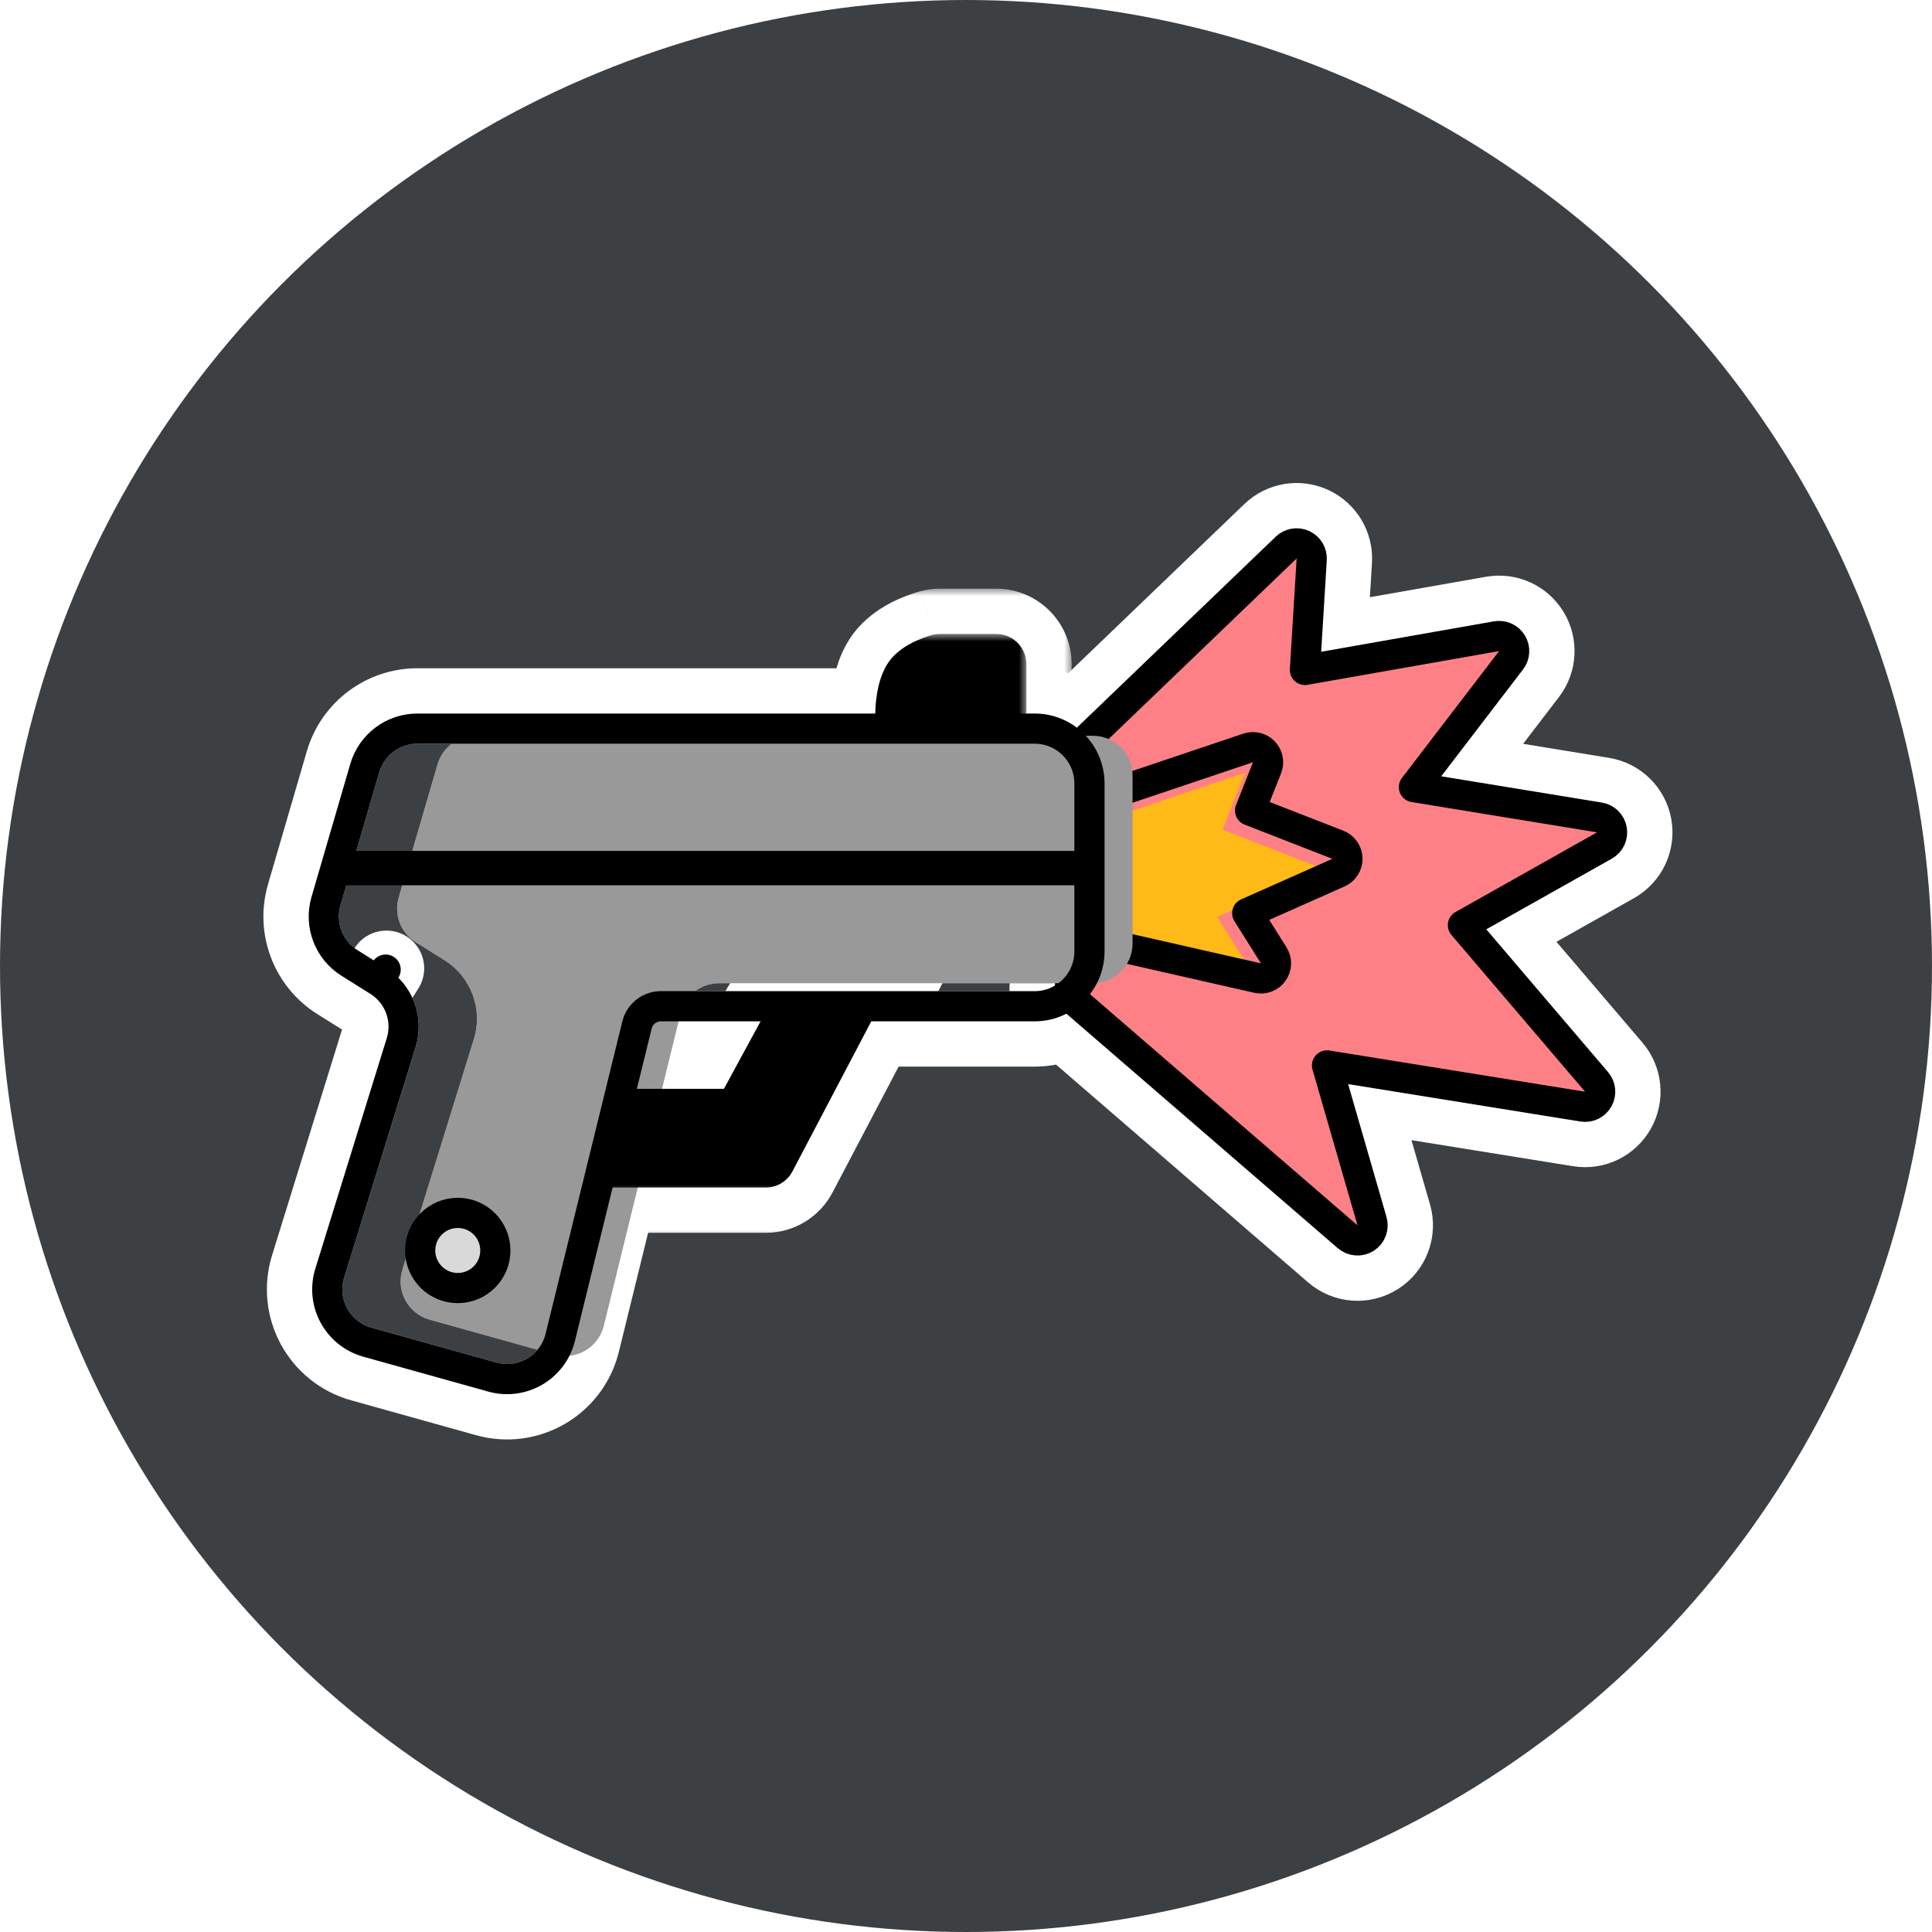 <svg width="128" height="128" viewBox="0 0 128 128" fill="none" xmlns="http://www.w3.org/2000/svg">
<circle cx="64" cy="64" r="64" fill="#3C4043"/>
<path d="M88.401 37.153C88.464 36.125 87.89 35.164 86.956 34.731C86.021 34.299 84.917 34.483 84.174 35.197L70.937 47.908C70.477 48.349 70.204 48.95 70.172 49.587L69.383 65.454C69.345 66.223 69.663 66.966 70.245 67.47L88.304 83.073C89.141 83.797 90.355 83.884 91.287 83.287C92.219 82.69 92.647 81.551 92.34 80.488L90.016 72.443L104.619 74.796C105.653 74.963 106.682 74.467 107.195 73.553C107.709 72.64 107.598 71.503 106.919 70.706L99.246 61.708L107.032 57.325C107.957 56.804 108.452 55.755 108.267 54.71C108.082 53.665 107.256 52.85 106.209 52.679L96.389 51.073L101.303 44.656C101.93 43.838 101.99 42.719 101.455 41.839C100.92 40.958 99.9 40.495 98.885 40.674L88.069 42.579L88.401 37.153Z" fill="#FD8087" stroke="white" stroke-width="5" stroke-linejoin="round"/>
<g filter="url(#filter0_i_228_508)">
<path d="M68.549 49.273H27.654C26.485 49.273 25.457 50.044 25.13 51.166L22.557 59.987C22.227 61.117 22.688 62.327 23.685 62.952L25.603 64.154C27.355 65.252 28.148 67.391 27.537 69.366L22.801 84.647C22.362 86.062 23.179 87.56 24.606 87.958L32.886 90.27C34.316 90.669 35.793 89.806 36.147 88.365L41.232 67.668C41.521 66.492 42.575 65.666 43.786 65.666H68.549C70.001 65.666 71.179 64.488 71.179 63.036V51.903C71.179 50.45 70.001 49.273 68.549 49.273Z" fill="#999999"/>
</g>
<path d="M24.275 66.272L25.603 64.154L24.275 66.272C25.067 66.768 25.425 67.734 25.149 68.626L20.413 83.906C19.557 86.667 21.15 89.589 23.933 90.366L32.214 92.678C35.003 93.457 37.884 91.774 38.575 88.961L43.66 68.264C43.674 68.206 43.726 68.166 43.786 68.166H68.549C71.382 68.166 73.679 65.869 73.679 63.036V51.903C73.679 49.069 71.382 46.773 68.549 46.773H27.654C25.374 46.773 23.368 48.278 22.73 50.466L20.157 59.287C19.514 61.49 20.413 63.852 22.357 65.07L24.275 66.272Z" stroke="white" stroke-width="5" stroke-linejoin="round"/>
<mask id="path-5-outside-1_228_508" maskUnits="userSpaceOnUse" x="54" y="39" width="17" height="13" fill="black">
<rect fill="white" x="54" y="39" width="17" height="13"/>
<path d="M66 47H60C60 47 60.054 45.606 60.545 44.968C61.028 44.34 62.273 44 62.273 44H66V47Z"/>
</mask>
<path d="M66 47H60C60 47 60.054 45.606 60.545 44.968C61.028 44.34 62.273 44 62.273 44H66V47Z" fill="#999999"/>
<path d="M60 47L55.004 46.805L54.801 52H60V47ZM66 47V52H71V47H66ZM66 44H71C71 41.239 68.761 39 66 39V44ZM62.273 44V39C61.828 39 61.385 39.059 60.956 39.177L62.273 44ZM60.545 44.968L64.509 48.016V48.016L60.545 44.968ZM60 52H66V42H60V52ZM71 47V44H61V47H71ZM66 39H62.273V49H66V39ZM62.273 44C60.956 39.177 60.955 39.177 60.954 39.177C60.953 39.177 60.953 39.177 60.952 39.178C60.951 39.178 60.95 39.178 60.948 39.179C60.946 39.179 60.943 39.18 60.941 39.181C60.935 39.182 60.929 39.184 60.923 39.185C60.911 39.189 60.898 39.193 60.883 39.197C60.853 39.206 60.818 39.216 60.778 39.228C60.699 39.252 60.598 39.283 60.48 39.323C60.252 39.399 59.934 39.515 59.576 39.672C59.084 39.889 57.639 40.545 56.582 41.92L64.509 48.016C64.162 48.467 63.83 48.688 63.747 48.742C63.637 48.813 63.58 48.836 63.604 48.825C63.618 48.819 63.642 48.81 63.661 48.803C63.668 48.801 63.668 48.801 63.658 48.804C63.654 48.805 63.646 48.808 63.634 48.811C63.629 48.813 63.622 48.814 63.615 48.816C63.611 48.818 63.607 48.819 63.603 48.82C63.601 48.82 63.599 48.821 63.597 48.822C63.596 48.822 63.594 48.822 63.593 48.822C63.593 48.823 63.592 48.823 63.592 48.823C63.591 48.823 63.59 48.823 62.273 44ZM56.582 41.92C55.537 43.279 55.252 44.856 55.163 45.361C55.096 45.744 55.058 46.08 55.037 46.32C55.026 46.443 55.018 46.547 55.013 46.629C55.01 46.67 55.008 46.705 55.007 46.735C55.006 46.749 55.006 46.763 55.005 46.775C55.005 46.78 55.005 46.786 55.004 46.791C55.004 46.794 55.004 46.796 55.004 46.798C55.004 46.8 55.004 46.801 55.004 46.802C55.004 46.803 55.004 46.803 55.004 46.804C55.004 46.804 55.004 46.805 60 47C64.996 47.195 64.996 47.196 64.996 47.196C64.996 47.197 64.996 47.197 64.996 47.198C64.996 47.199 64.996 47.2 64.996 47.201C64.996 47.203 64.996 47.205 64.996 47.207C64.996 47.211 64.995 47.214 64.995 47.217C64.995 47.224 64.995 47.229 64.995 47.234C64.994 47.242 64.994 47.247 64.994 47.249C64.993 47.252 64.994 47.242 64.996 47.224C64.999 47.183 65.006 47.131 65.014 47.086C65.023 47.029 65.023 47.057 64.992 47.149C64.975 47.201 64.854 47.567 64.509 48.016L56.582 41.92Z" fill="white" mask="url(#path-5-outside-1_228_508)"/>
<mask id="path-7-outside-2_228_508" maskUnits="userSpaceOnUse" x="35" y="63" width="29" height="19" fill="black">
<rect fill="white" x="35" y="63" width="29" height="19"/>
<path d="M49.153 74.136H42.789L42 76.679H50.73L55.289 68H52.484L49.153 74.136Z"/>
</mask>
<path d="M49.153 74.136H42.789L42 76.679H50.73L55.289 68H52.484L49.153 74.136Z" fill="#737373"/>
<path d="M42.789 74.136V69.136H39.105L38.014 72.654L42.789 74.136ZM49.153 74.136V79.136C50.986 79.136 52.672 78.133 53.547 76.522L49.153 74.136ZM52.484 68V63C50.651 63 48.964 64.003 48.09 65.615L52.484 68ZM55.289 68L59.715 70.325L63.563 63H55.289V68ZM50.73 76.679V81.679C52.588 81.679 54.293 80.648 55.157 79.004L50.73 76.679ZM42 76.679L37.225 75.197L35.213 81.679H42V76.679ZM42.789 79.136H49.153V69.136H42.789V79.136ZM53.547 76.522L56.878 70.385L48.09 65.615L44.758 71.751L53.547 76.522ZM52.484 73H55.289V63H52.484V73ZM50.862 65.675L46.304 74.353L55.157 79.004L59.715 70.325L50.862 65.675ZM50.73 71.679H42V81.679H50.73V71.679ZM46.775 78.161L47.564 75.618L38.014 72.654L37.225 75.197L46.775 78.161Z" fill="white" mask="url(#path-7-outside-2_228_508)"/>
<path d="M86.904 37.061C86.929 36.65 86.7 36.265 86.326 36.093C85.952 35.919 85.51 35.993 85.213 36.279L71.976 48.99C71.792 49.166 71.683 49.407 71.67 49.661L70.881 65.528C70.866 65.836 70.993 66.133 71.226 66.335L89.284 81.939C89.619 82.228 90.105 82.263 90.478 82.024C90.85 81.785 91.022 81.33 90.899 80.904L87.918 70.586L104.857 73.315C105.271 73.382 105.682 73.183 105.888 72.818C106.093 72.453 106.049 71.998 105.777 71.679L96.922 61.295L106.296 56.017C106.666 55.809 106.864 55.39 106.79 54.972C106.716 54.553 106.386 54.228 105.967 54.159L93.676 52.149L100.112 43.744C100.363 43.417 100.387 42.97 100.173 42.617C99.959 42.265 99.551 42.08 99.145 42.151L86.456 44.386L86.904 37.061Z" fill="#FD8087" stroke="black" stroke-width="2" stroke-linejoin="round"/>
<g filter="url(#filter1_i_228_508)">
<path d="M83.013 50.5L73.896 53.568V61.633L83.539 63.825L81.172 60.055L88.273 56.899L81.523 54.269L83.013 50.5Z" fill="#FFBA17"/>
</g>
<path d="M83.943 50.867C84.086 50.506 84.006 50.094 83.738 49.811C83.47 49.529 83.063 49.428 82.694 49.552L73.577 52.62C73.17 52.757 72.896 53.139 72.896 53.568V61.633C72.896 62.1 73.219 62.505 73.674 62.608L83.317 64.8C83.712 64.889 84.121 64.733 84.355 64.403C84.588 64.073 84.601 63.635 84.386 63.293L82.632 60.5L88.679 57.813C89.048 57.649 89.282 57.279 89.272 56.876C89.263 56.472 89.012 56.114 88.636 55.968L82.822 53.702L83.943 50.867Z" stroke="black" stroke-width="2" stroke-linejoin="round"/>
<g filter="url(#filter2_i_228_508)">
<path d="M68.549 49.273H27.654C26.485 49.273 25.457 50.044 25.13 51.166L22.557 59.987C22.227 61.117 22.688 62.327 23.685 62.952L25.603 64.154C27.355 65.252 28.148 67.391 27.537 69.366L22.801 84.647C22.362 86.062 23.179 87.56 24.606 87.958L32.886 90.27C34.316 90.669 35.793 89.806 36.147 88.365L41.232 67.668C41.521 66.492 42.575 65.666 43.786 65.666H68.549C70.001 65.666 71.179 64.488 71.179 63.036V51.903C71.179 50.45 70.001 49.273 68.549 49.273Z" fill="#999999"/>
</g>
<path d="M25.072 65.001L25.55 64.239L25.072 65.001C26.439 65.858 27.059 67.528 26.581 69.07L21.846 84.35C21.24 86.304 22.367 88.371 24.337 88.921L32.617 91.233C34.591 91.784 36.63 90.593 37.119 88.603L42.203 67.907C42.382 67.178 43.036 66.666 43.786 66.666H68.549C70.553 66.666 72.179 65.04 72.179 63.036V51.903C72.179 49.898 70.553 48.273 68.549 48.273H27.654C26.041 48.273 24.621 49.337 24.169 50.886L21.597 59.707C21.142 61.266 21.778 62.937 23.154 63.799L25.072 65.001Z" stroke="black" stroke-width="2" stroke-linejoin="round"/>
<path d="M22.877 57.513L71.266 57.513" stroke="black" stroke-width="2.279" stroke-linejoin="round"/>
<mask id="path-15-outside-3_228_508" maskUnits="userSpaceOnUse" x="57" y="42" width="11" height="7" fill="black">
<rect fill="white" x="57" y="42" width="11" height="7"/>
<path d="M66 47H60C60 47 60.054 45.606 60.545 44.968C61.028 44.34 62.273 44 62.273 44H66V47Z"/>
</mask>
<path d="M66 47H60C60 47 60.054 45.606 60.545 44.968C61.028 44.34 62.273 44 62.273 44H66V47Z" fill="#999999"/>
<path d="M60 47L58.002 46.922L57.92 49H60V47ZM66 47V49H68V47H66ZM66 44H68C68 42.895 67.105 42 66 42V44ZM62.273 44V42C62.095 42 61.918 42.024 61.746 42.071L62.273 44ZM60.545 44.968L62.131 46.187H62.131L60.545 44.968ZM60 49H66V45H60V49ZM68 47V44H64V47H68ZM66 42H62.273V46H66V42ZM62.273 44C61.746 42.071 61.745 42.071 61.745 42.071C61.745 42.071 61.745 42.071 61.744 42.071C61.744 42.071 61.743 42.071 61.743 42.072C61.742 42.072 61.74 42.072 61.739 42.072C61.737 42.073 61.734 42.074 61.731 42.075C61.725 42.077 61.717 42.079 61.708 42.081C61.691 42.086 61.669 42.093 61.642 42.101C61.589 42.117 61.519 42.139 61.435 42.167C61.269 42.222 61.039 42.306 60.785 42.418C60.365 42.602 59.528 43.01 58.96 43.749L62.131 46.187C62.065 46.273 62.032 46.278 62.11 46.228C62.177 46.184 62.275 46.132 62.396 46.079C62.513 46.028 62.624 45.987 62.707 45.959C62.747 45.946 62.777 45.936 62.794 45.931C62.803 45.928 62.808 45.927 62.809 45.927C62.809 45.927 62.809 45.927 62.807 45.927C62.807 45.927 62.806 45.928 62.804 45.928C62.804 45.928 62.803 45.928 62.802 45.929C62.802 45.929 62.801 45.929 62.801 45.929C62.801 45.929 62.8 45.929 62.8 45.929C62.8 45.929 62.8 45.929 62.273 44ZM58.96 43.749C58.395 44.484 58.199 45.419 58.118 45.879C58.069 46.16 58.041 46.411 58.024 46.592C58.016 46.683 58.011 46.759 58.007 46.815C58.005 46.843 58.004 46.866 58.003 46.884C58.003 46.893 58.002 46.901 58.002 46.907C58.002 46.911 58.002 46.913 58.002 46.916C58.002 46.917 58.002 46.918 58.002 46.919C58.002 46.92 58.002 46.92 58.002 46.921C58.002 46.921 58.002 46.921 58.002 46.921C58.002 46.922 58.002 46.922 60 47C61.998 47.078 61.998 47.078 61.998 47.078C61.998 47.079 61.998 47.079 61.998 47.079C61.998 47.08 61.998 47.08 61.998 47.08C61.998 47.081 61.998 47.082 61.998 47.082C61.998 47.083 61.998 47.084 61.998 47.085C61.998 47.086 61.998 47.085 61.998 47.084C61.998 47.081 61.999 47.074 61.999 47.063C62.001 47.04 62.004 47.002 62.008 46.953C62.017 46.852 62.033 46.715 62.059 46.568C62.085 46.417 62.117 46.288 62.149 46.192C62.186 46.081 62.195 46.103 62.131 46.187L58.96 43.749Z" fill="black" mask="url(#path-15-outside-3_228_508)"/>
<mask id="path-17-outside-4_228_508" maskUnits="userSpaceOnUse" x="39" y="66" width="20" height="13" fill="black">
<rect fill="white" x="39" y="66" width="20" height="13"/>
<path d="M49.153 74.136H42.789L42 76.679H50.73L55.289 68H52.484L49.153 74.136Z"/>
</mask>
<path d="M49.153 74.136H42.789L42 76.679H50.73L55.289 68H52.484L49.153 74.136Z" fill="#737373"/>
<path d="M42.789 74.136V72.136H41.316L40.879 73.544L42.789 74.136ZM49.153 74.136V76.136C49.886 76.136 50.56 75.735 50.91 75.091L49.153 74.136ZM52.484 68V66C51.75 66 51.076 66.401 50.726 67.046L52.484 68ZM55.289 68L57.06 68.93L58.599 66H55.289V68ZM50.73 76.679V78.679C51.474 78.679 52.156 78.266 52.501 77.609L50.73 76.679ZM42 76.679L40.09 76.086L39.285 78.679H42V76.679ZM42.789 76.136H49.153V72.136H42.789V76.136ZM50.91 75.091L54.242 68.954L50.726 67.046L47.395 73.182L50.91 75.091ZM52.484 70H55.289V66H52.484V70ZM53.518 67.07L48.96 75.749L52.501 77.609L57.06 68.93L53.518 67.07ZM50.73 74.679H42V78.679H50.73V74.679ZM43.91 77.271L44.699 74.729L40.879 73.544L40.09 76.086L43.91 77.271Z" fill="black" mask="url(#path-17-outside-4_228_508)"/>
<circle cx="30.328" cy="82.847" r="2.49" fill="#D9D9D9" stroke="black" stroke-width="2"/>
<defs>
<filter id="filter0_i_228_508" x="17.451" y="44.273" width="58.728" height="51.096" filterUnits="userSpaceOnUse" color-interpolation-filters="sRGB">
<feFlood flood-opacity="0" result="BackgroundImageFix"/>
<feBlend mode="normal" in="SourceGraphic" in2="BackgroundImageFix" result="shape"/>
<feColorMatrix in="SourceAlpha" type="matrix" values="0 0 0 0 0 0 0 0 0 0 0 0 0 0 0 0 0 0 127 0" result="hardAlpha"/>
<feOffset dx="3.857" dy="-0.526"/>
<feComposite in2="hardAlpha" operator="arithmetic" k2="-1" k3="1"/>
<feColorMatrix type="matrix" values="0 0 0 0 0 0 0 0 0 0 0 0 0 0 0 0 0 0 0.25 0"/>
<feBlend mode="normal" in2="shape" result="effect1_innerShadow_228_508"/>
</filter>
<filter id="filter1_i_228_508" x="71.721" y="48.5" width="18.552" height="17.5" filterUnits="userSpaceOnUse" color-interpolation-filters="sRGB">
<feFlood flood-opacity="0" result="BackgroundImageFix"/>
<feBlend mode="normal" in="SourceGraphic" in2="BackgroundImageFix" result="shape"/>
<feColorMatrix in="SourceAlpha" type="matrix" values="0 0 0 0 0 0 0 0 0 0 0 0 0 0 0 0 0 0 127 0" result="hardAlpha"/>
<feOffset dx="-0.526" dy="0.701"/>
<feGaussianBlur stdDeviation="0.088"/>
<feComposite in2="hardAlpha" operator="arithmetic" k2="-1" k3="1"/>
<feColorMatrix type="matrix" values="0 0 0 0 0.875 0 0 0 0 0 0 0 0 0 0 0 0 0 0.25 0"/>
<feBlend mode="normal" in2="shape" result="effect1_innerShadow_228_508"/>
</filter>
<filter id="filter2_i_228_508" x="20.451" y="47.273" width="52.727" height="45.096" filterUnits="userSpaceOnUse" color-interpolation-filters="sRGB">
<feFlood flood-opacity="0" result="BackgroundImageFix"/>
<feBlend mode="normal" in="SourceGraphic" in2="BackgroundImageFix" result="shape"/>
<feColorMatrix in="SourceAlpha" type="matrix" values="0 0 0 0 0 0 0 0 0 0 0 0 0 0 0 0 0 0 127 0" result="hardAlpha"/>
<feOffset dx="3.857" dy="-0.526"/>
<feComposite in2="hardAlpha" operator="arithmetic" k2="-1" k3="1"/>
<feColorMatrix type="matrix" values="0 0 0 0 0 0 0 0 0 0 0 0 0 0 0 0 0 0 0.25 0"/>
<feBlend mode="normal" in2="shape" result="effect1_innerShadow_228_508"/>
</filter>
</defs>
</svg>
